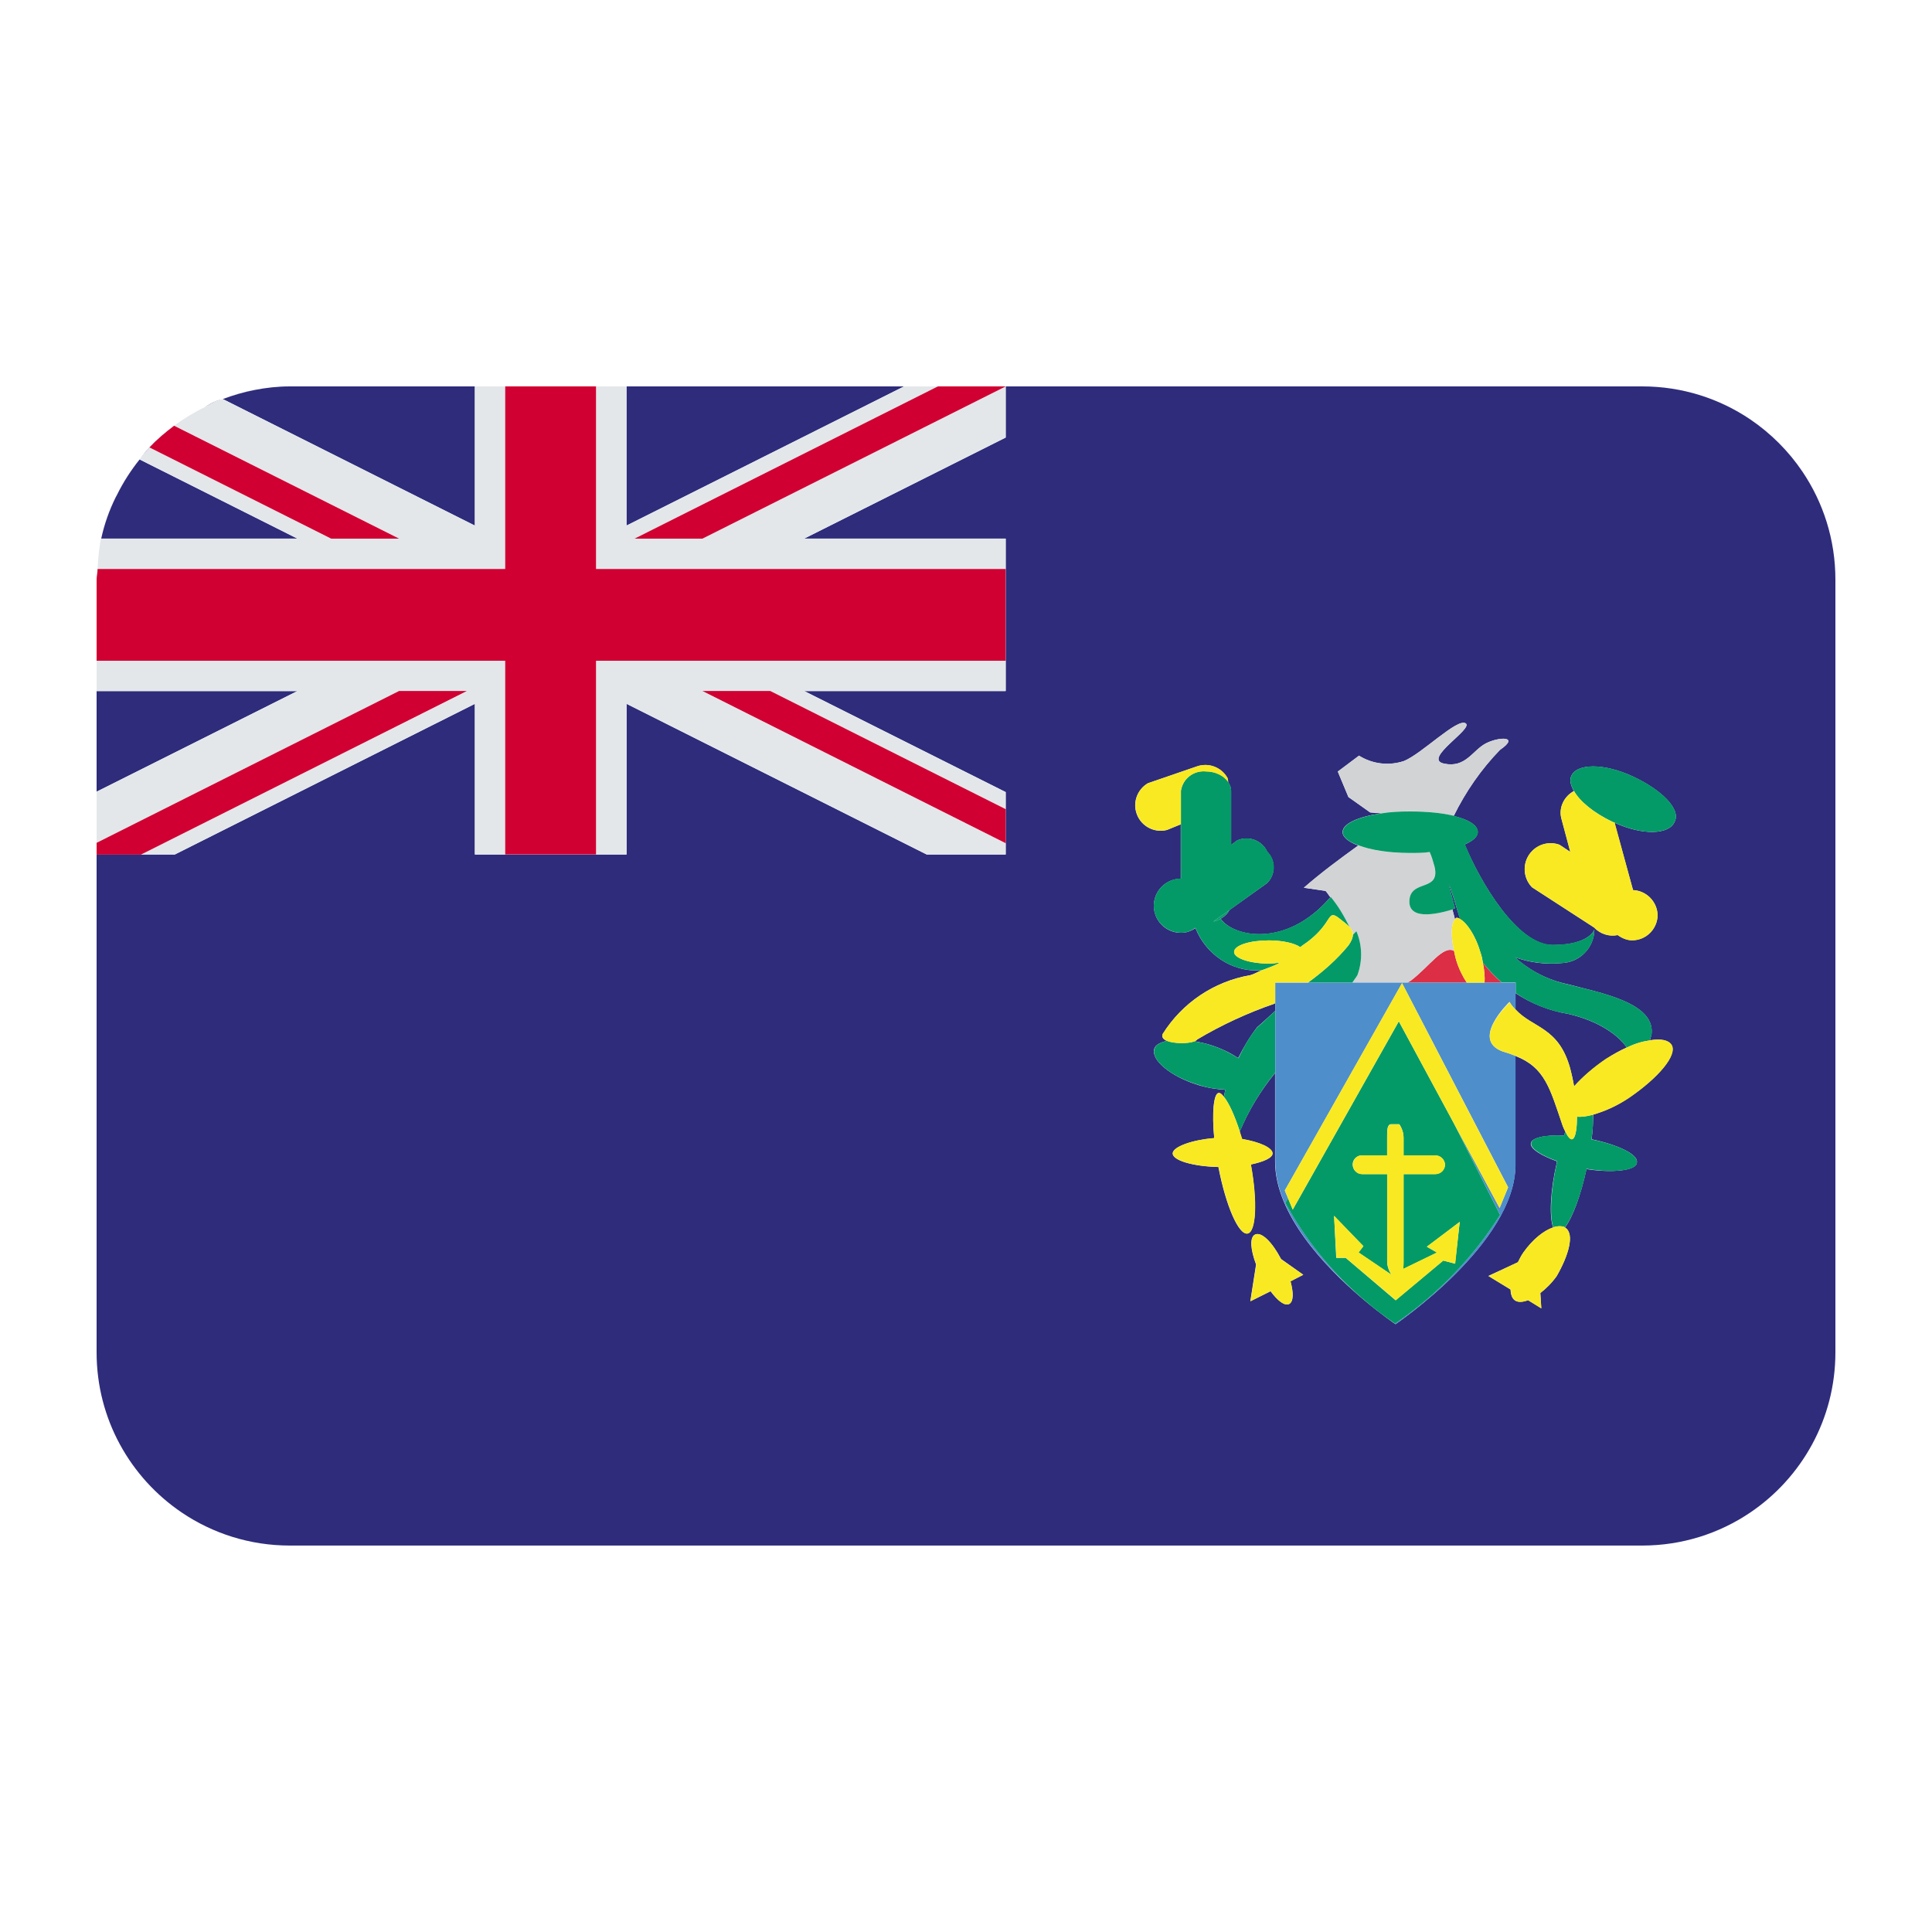 <?xml version="1.0" encoding="UTF-8"?><svg id="a" xmlns="http://www.w3.org/2000/svg" viewBox="0 0 40 40"><g><path d="M2,28c0,1.381,.7,2.598,1.764,3.317-1.064-.719-1.764-1.936-1.764-3.317Z" fill="#2e2c7b"/><path d="M36.236,31.317c-.638,.431-1.408,.683-2.236,.683,.828,0,1.598-.252,2.236-.683Z" fill="#2e2c7b"/><path d="M36.236,31.317c1.064-.719,1.764-1.936,1.764-3.317,0,1.381-.7,2.598-1.764,3.317Z" fill="#2e2c7b"/><path d="M3.603,8.815c-.267,.201-.503,.435-.712,.695,.067-.083,.131-.169,.204-.247,.155-.165,.327-.312,.508-.448Z" fill="#2e2c7b"/><path d="M3.605,8.814c.197-.148,.407-.277,.63-.387-.223,.11-.433,.239-.63,.387Z" fill="#2e2c7b"/><path d="M2.421,10.246c.132-.26,.287-.506,.468-.733-.181,.227-.339,.47-.468,.733Z" fill="#2e2c7b"/><path d="M4.569,8.275c-.114,.044-.221,.096-.33,.15,.079-.04,.153-.087,.236-.121,.03-.012,.062-.02,.094-.029Z" fill="#2e2c7b"/><path d="M2.094,11.152c.065-.301,.168-.586,.299-.855-.128,.271-.234,.554-.299,.855Z" fill="#2e2c7b"/><path d="M4.613,8.262c.214-.08,.435-.144,.663-.189-.23,.042-.449,.109-.663,.189Z" fill="#2e2c7b"/><path d="M6,32c-.828,0-1.598-.252-2.236-.683,.638,.431,1.408,.683,2.236,.683Z" fill="#2e2c7b"/><path d="M2.022,11.781c.012-.214,.028-.426,.072-.629-.044,.203-.06,.416-.072,.629Z" fill="#2e2c7b"/><path d="M6.156,11.152l-3.266-1.639h0c-.181,.226-.337,.472-.468,.733-.009,.018-.019,.034-.028,.052-.131,.269-.234,.554-.299,.855H6.156Z" fill="#2e2c7b"/><polygon points="18.716 8 12.972 8 12.972 10.883 18.716 8" fill="#2e2c7b"/><polygon points="6.156 14.306 2 14.306 2 16.392 6.157 14.306 6.156 14.306" fill="#2e2c7b"/><path d="M24.789,21.518c-.01,.015-.03,.029-.058,.04,.111,.02,.224,.043,.343,.081,.226,.073,.409,.167,.561,.267,.112-.224,.239-.441,.394-.64,.128-.108,.248-.226,.373-.337v-.16c-.008,.004-.014,.01-.022,.014-.554,.191-1.088,.438-1.592,.736Z" fill="#2e2c7b"/><path d="M32.464,20.991c-.396-.066-.764-.216-1.087-.429v.341c.362,.391,.895,.354,1.131,1.219,.034,.124,.061,.248,.082,.371,.16-.181,.385-.378,.665-.568,.144-.098,.287-.175,.424-.238-.172-.257-.589-.553-1.214-.696Z" fill="#2e2c7b"/><path d="M37.317,9.764c-.288-.426-.655-.793-1.08-1.081-.638-.431-1.408-.683-2.236-.683h-13.178v1.058l-4.174,2.094h4.174v3.153h-4.174l4.174,2.094v1.294h-1.636l-6.214-3.12v3.12h-3.14v-3.12l-6.215,3.12h-1.618v10.306c0,1.381,.7,2.598,1.764,3.317,.638,.431,1.408,.683,2.236,.683h28c.828,0,1.598-.252,2.236-.683,1.064-.719,1.764-1.936,1.764-3.317V12c0-.828-.252-1.598-.683-2.236Zm-10.629,17.234c-.095,.044-.239-.072-.383-.264l-.419,.209,.119-.763c-.116-.307-.136-.567-.02-.621,.13-.06,.351,.153,.539,.508l.46,.327-.267,.134c.067,.237,.067,.426-.029,.47Zm7.038-4.271c-.264,.179-.518,.287-.742,.349,.002,.144-.007,.316-.031,.511,.549,.115,.968,.315,.937,.48,0,.17-.514,.223-1.044,.138-.121,.559-.295,1.017-.448,1.211l.009,.002c.198,.132,.066,.582-.176,.999-.104,.148-.222,.261-.34,.354l.021,.316-.276-.168c-.107,.038-.206,.051-.273,.004-.061-.043-.084-.127-.091-.226l-.458-.28,.611-.282c.035-.067,.067-.134,.114-.201,.191-.272,.424-.458,.618-.52-.084-.216-.063-.758,.08-1.369-.308-.112-.544-.249-.544-.362,0-.128,.296-.19,.689-.172,.009-.028,.017-.054,.026-.081-.019-.041-.036-.071-.057-.131-.259-.758-.361-1.197-.977-1.436v2.259c0,1.614-2.482,3.294-2.482,3.294,0,0-.281-.19-.653-.502-.02-.018-.041-.034-.061-.052-.737-.63-1.779-1.715-1.779-2.817v-1.83c-.3,.367-.549,.774-.732,1.215,.015,.049,.03,.101,.044,.153,.356,.055,.633,.176,.633,.298,0,.094-.183,.175-.447,.228,.136,.763,.111,1.398-.069,1.43-.186,.033-.449-.579-.603-1.377-.528-.013-.946-.135-.946-.281,0-.136,.402-.283,.86-.316-.05-.524-.013-.911,.085-.936,.03-.008,.07,.023,.115,.079,.011-.048,.018-.097,.031-.145-.172-.01-.36-.037-.563-.099-.571-.176-.977-.516-.911-.747,.025-.087,.13-.136,.264-.166-.073-.031-.116-.076-.088-.142,.402-.646,1.062-1.09,1.812-1.219,.082-.022,.154-.069,.233-.098-.012,0-.023,0-.035,0-.592,.027-1.115-.336-1.331-.876-.073,.048-.154,.085-.247,.094-.308,.03-.582-.195-.612-.502-.03-.308,.195-.582,.502-.612,.017-.001,.035-.002,.052-.002v-1.127l-.286,.117c-.282,.072-.569-.098-.641-.381-.058-.228,.042-.467,.246-.586l1.021-.351c.24-.08,.502,.021,.626,.241,.012,.029,.01,.059,.016,.089,.036,.053,.061,.111,.061,.175v1.123l.121-.091c.237-.109,.517-.006,.626,.231,.177,.18,.177,.468,0,.648l-.782,.559c-.036,.074-.1,.134-.182,.18,.254,.372,1.354,.624,2.272-.444-.036-.042-.061-.091-.1-.131l-.45-.066c.358-.313,.741-.595,1.127-.874-.201-.076-.325-.173-.325-.279,0-.175,.329-.32,.801-.387l-.23-.019-.45-.319-.22-.527,.439-.329c.279,.175,.621,.215,.933,.11,.373-.154,1.098-.889,1.274-.78,.176,.11-.9,.736-.45,.834s.593-.274,.867-.417c.274-.143,.714-.154,.296,.132-.391,.403-.711,.866-.959,1.369,.301,.074,.498,.188,.498,.333,0,.096-.102,.184-.27,.257,.318,.77,1.085,2.082,1.818,2.082,.769,0,.867-.319,.867-.319-.005,.371-.299,.675-.67,.692-.331,.034-.665-.007-.977-.121,.309,.281,.689,.475,1.098,.56,.659,.176,1.768,.373,1.735,.999-.003,.063-.025,.104-.035,.16,.214-.033,.381-.008,.442,.093,.132,.209-.263,.681-.878,1.098Zm.944-5.71c-.118,.268-.667,.28-1.245,.015l.385,1.395c.28,.016,.503,.241,.509,.523-.006,.287-.24,.516-.527,.516-.114,0-.214-.044-.3-.107-.185,.038-.366-.025-.488-.156l-1.288-.834c-.206-.215-.198-.555,.016-.761,.148-.141,.363-.187,.555-.118l.226,.148-.182-.675c-.067-.236,.047-.473,.254-.586-.06-.108-.093-.212-.057-.303,.11-.274,.681-.274,1.274,0,.593,.275,1.01,.681,.867,.944Z" fill="#2e2c7b"/><polygon points="28.01 19.353 28.011 19.353 28.011 19.353 28.01 19.353" fill="#2e2c7b"/><path d="M30.233,19.028c-.009-.031-.023-.059-.031-.09-.428-1.395-.077-.132-.077-.132l-.056,.019c.016,.07,.04,.139,.055,.209,.008-.008,.013-.027,.023-.031,.023-.009,.055,.007,.086,.024Z" fill="#2e2c7b"/><path d="M9.833,10.883v-2.883h-3.833c-.248,0-.49,.027-.724,.073-.228,.045-.449,.109-.663,.189h-.001l5.221,2.622Z" fill="#2e2c7b"/></g><g><polygon points="20.82 14.31 16.65 14.31 20.82 16.4 20.82 16.75 15.95 14.31 14.54 14.31 20.82 17.46 20.82 17.69 19.19 17.69 12.97 14.57 12.97 17.69 12.34 17.69 12.34 13.68 20.82 13.68 20.82 14.31" fill="#e3e7ea"/><polygon points="20.82 9.06 16.65 11.15 20.82 11.15 20.82 11.78 12.34 11.78 12.34 8 12.97 8 12.97 10.88 18.72 8 19.42 8 13.14 11.15 14.54 11.15 20.82 8 20.82 9.06" fill="#e3e7ea"/><polygon points="10.46 13.68 10.46 17.69 9.83 17.69 9.83 14.57 3.62 17.69 2.92 17.69 9.67 14.31 8.26 14.31 2 17.45 2 16.39 6.16 14.31 2 14.31 2 13.68 10.46 13.68" fill="#e3e7ea"/><path d="M10.46,8v3.78H2.02c.01-.21,.03-.42,.07-.63H6.16l-3.27-1.64c.07-.08,.13-.17,.21-.25l3.76,1.89h1.4l-4.65-2.34c.19-.14,.4-.27,.63-.38,.08-.04,.15-.09,.23-.13,.03-.01,.07-.02,.1-.02,.01-.01,.03-.01,.04-.02l5.22,2.62v-2.88h.63Z" fill="#e3e7ea"/></g><g><polygon points="9.667 14.306 8.263 14.306 2 17.45 2 17.694 2.917 17.694 9.667 14.306" fill="#d00032"/><polygon points="14.543 14.306 20.822 17.458 20.822 16.753 15.947 14.306 14.543 14.306" fill="#d00032"/><path d="M6.859,11.152h1.404l-4.658-2.338h-.001c-.181,.138-.353,.285-.508,.45l3.763,1.889Z" fill="#d00032"/><polygon points="14.543 11.152 20.822 8 19.418 8 13.138 11.152 14.543 11.152" fill="#d00032"/><path d="M20.82,11.78v1.9H12.34v4.01h-1.88v-4.01H2v-1.68c0-.07,.02-.14,.02-.22H10.46v-3.78h1.88v3.78h8.48Z" fill="#d00032"/></g><g><path d="M30.702,19.934c.031,.157,.042,.297,.035,.41h.354c-.143-.123-.272-.26-.388-.41Z" fill="#dc2e44"/><path d="M30.104,19.686c-.228-.118-.5,.313-.891,.614-.024,.016-.05,.028-.074,.044h1.229c-.083-.125-.164-.283-.221-.472-.019-.065-.03-.124-.043-.186Z" fill="#dc2e44"/></g><path d="M30.099,16.892c.248-.503,.568-.967,.959-1.369,.417-.285-.022-.274-.296-.132-.275,.143-.417,.516-.867,.417s.626-.725,.45-.834c-.176-.11-.9,.626-1.274,.78-.312,.105-.654,.065-.933-.11l-.439,.329,.22,.527,.45,.319,.23,.019c.181-.026,.38-.041,.593-.041,.346,0,.661,.035,.907,.095Z" fill="#d2d3d4"/><path d="M28.01,19.353h0c.023-.025,.049-.048,.072-.074,.123,.29,.131,.616,.022,.911-.032,.053-.072,.101-.105,.154h1.14c.024-.016,.051-.028,.074-.044,.391-.301,.662-.732,.891-.614-.07-.321-.059-.576,.02-.651-.015-.071-.039-.139-.055-.209-.198,.065-.888,.263-.888-.151,0-.483,.648-.198,.516-.736-.026-.107-.06-.205-.095-.296-.13,.012-.266,.021-.41,.021-.436,0-.815-.063-1.069-.16-.386,.278-.768,.561-1.127,.874l.45,.066c.038,.04,.064,.089,.1,.131,.16,.186,.288,.392,.392,.613,.047,.047,.076,.1,.073,.165Z" fill="#d2d3d4"/><path d="M31.256,20.739v.011c.037,.06,.078,.108,.121,.154v-.56h-4.974v3.7c0,1.102,1.042,2.186,1.779,2.817-.634-.554-1.167-1.216-1.57-1.96l.055-.095-.066-.158,2.427-4.293,2.196,4.227-.176,.428-.954-1.768,.965,1.91c-.565,.89-1.305,1.656-2.174,2.251-.224-.151-.437-.317-.642-.491,.371,.312,.653,.502,.653,.502,0,0,2.482-1.68,2.482-3.294v-2.259c-.062-.024-.124-.049-.198-.069-.802-.22,.077-1.054,.077-1.054Z" fill="#4e8ecb"/><g><path d="M27.94,19.19c-.06-.06-.14-.12-.23-.19-.23-.17-.12,.09-.6,.47-.06,.05-.13,.09-.19,.14-.11-.08-.36-.14-.65-.14-.39,0-.72,.1-.72,.24,0,.13,.33,.24,.72,.24,.08,0,.15-.01,.23-.02-.12,.07-.25,.11-.38,.16h-.04c-.59,.03-1.11-.33-1.33-.88-.07,.05-.15,.09-.24,.1-.31,.03-.59-.2-.62-.5-.03-.31,.2-.59,.51-.62h.05v-1.82c.04-.25,.26-.42,.51-.4,.21,0,.38,.09,.47,.22,.04,.06,.06,.11,.06,.18v1.12l.12-.09c.24-.11,.52,0,.63,.23,.18,.18,.18,.47,0,.65l-.78,.56-.34,.24c.06-.01,.11-.04,.15-.06,.26,.37,1.36,.62,2.28-.45,.16,.19,.28,.4,.39,.62Z" fill="#039a67"/><path d="M25.46,18.84c-.04,.07-.1,.13-.19,.18-.04,.02-.09,.05-.15,.06l.34-.24Z" fill="#039a67"/><path d="M33.803,16.072c-.593-.274-1.164-.274-1.274,0-.036,.091-.004,.196,.057,.303,.121,.217,.404,.45,.8,.641,.014,.007,.026,.009,.04,.015,.578,.266,1.127,.254,1.245-.015,.143-.263-.275-.67-.867-.944Z" fill="#039a67"/><path d="M33.89,24.07c0,.17-.51,.22-1.04,.13-.12,.56-.3,1.02-.45,1.21-.06-.03-.15-.03-.24,0-.08-.21-.06-.76,.08-1.37-.31-.11-.54-.25-.54-.36,0-.13,.29-.19,.68-.17,.01-.03,.02-.06,.03-.08,.15,.32,.24,.12,.24-.31,.1,.01,.21-.01,.33-.04,.01,.14,0,.31-.03,.51,.55,.11,.97,.31,.94,.48Z" fill="#039a67"/><path d="M26.4,20.93v1.28c-.3,.37-.55,.78-.73,1.22-.11-.34-.23-.6-.33-.72l.03-.15c-.17-.01-.36-.03-.56-.1-.57-.17-.98-.51-.91-.74,.02-.09,.13-.14,.26-.17,.15,.06,.44,.06,.57,.01,.11,.02,.23,.04,.34,.08,.23,.07,.41,.17,.57,.27,.11-.23,.23-.45,.39-.64,.13-.11,.25-.23,.37-.34Z" fill="#039a67"/><path d="M28.083,19.278c-.023,.026-.049,.049-.072,.075h0c-.003,.06-.026,.129-.093,.221-.243,.294-.529,.544-.835,.769h.916c.033-.053,.074-.1,.105-.154,.109-.296,.101-.621-.022-.911Z" fill="#039a67"/><path d="M34.2,21.38c0,.06-.03,.1-.04,.16-.14,.02-.3,.06-.48,.15-.17-.26-.59-.56-1.22-.7-.39-.06-.76-.21-1.08-.43v-.22h-.29c-.14-.12-.27-.26-.39-.41-.01-.07-.02-.14-.05-.21-.1-.36-.29-.62-.42-.69l-.03-.09c-.11-.38-.17-.56-.2-.63,.02,.12,.13,.5,.13,.5,0,0-.03,0-.06,.02-.2,.06-.89,.26-.89-.16,0-.48,.65-.19,.52-.73-.03-.11-.06-.21-.1-.3-.13,.02-.26,.02-.41,.02-.43,0-.81-.06-1.07-.16-.2-.07-.32-.17-.32-.27,0-.18,.33-.32,.8-.39,.18-.03,.38-.04,.59-.04,.35,0,.66,.03,.91,.09,.3,.08,.5,.19,.5,.34,0,.09-.1,.18-.27,.25,.31,.77,1.08,2.08,1.82,2.08,.76,0,.86-.31,.86-.31,0,.37-.3,.67-.67,.69-.33,.03-.66-.01-.97-.12,.31,.28,.68,.47,1.09,.56,.66,.17,1.77,.37,1.74,1Z" fill="#039a67"/><path d="M31.058,25.153l-.965-1.91-1.132-2.097-2.196,3.898-.099-.237-.055,.095c.403,.744,.937,1.406,1.57,1.96,.02,.018,.041,.034,.061,.052,.204,.175,.417,.34,.642,.491,.87-.595,1.609-1.361,2.174-2.251Zm-3.393,.889l-.044-.867,.604,.626-.099,.132,.681,.461s-.088-.132-.088-.274v-1.812h-.516c-.109,0-.198-.089-.198-.198,0-.103,.083-.187,.186-.187h.527v-.373c0-.154,0-.275,.088-.275h.165s.088,.121,.088,.275v.373h.659c.105,0,.192,.082,.198,.187,0,.109-.089,.198-.198,.198h-.659v1.812c0,.058-.003,.109-.009,.156l.701-.342-.209-.121,.681-.516-.099,.867-.242-.066-.988,.823-1.032-.878h-.198Z" fill="#039a67"/></g><g><path d="M24.964,15.973c.203,0,.379,.091,.467,.221-.006-.03-.005-.06-.016-.089-.124-.22-.386-.321-.626-.241l-1.021,.351c-.204,.118-.304,.357-.246,.586,.072,.282,.359,.452,.641,.381l.286-.117v-.696c.039-.248,.266-.422,.516-.396Z" fill="#f9e923"/><path d="M34.32,18.95c-.01,.29-.24,.52-.53,.52-.11,0-.21-.05-.3-.11-.18,.04-.36-.03-.49-.16l-1.28-.83c-.21-.22-.2-.56,.01-.76,.15-.15,.37-.19,.56-.12l.22,.15-.18-.68c-.07-.23,.05-.47,.26-.58,.12,.21,.4,.45,.8,.64,.01,0,.02,0,.04,.01l.38,1.4c.28,.01,.5,.24,.51,.52Z" fill="#f9e923"/><path d="M25.9,24.11c.14,.76,.11,1.4-.07,1.43s-.45-.58-.6-1.38c-.53-.01-.95-.14-.95-.28s.41-.28,.86-.32c-.05-.52-.01-.91,.09-.93,.03-.01,.07,.02,.11,.08,.1,.12,.22,.38,.33,.72,.02,.05,.03,.1,.05,.15,.35,.06,.63,.18,.63,.3,0,.09-.19,.17-.45,.23Z" fill="#f9e923"/><path d="M30.702,19.934c-.014-.071-.027-.142-.05-.216-.106-.354-.288-.619-.419-.689-.031-.017-.063-.033-.086-.024-.01,.004-.014,.022-.023,.031-.079,.075-.089,.33-.02,.651,.013,.062,.023,.121,.043,.186,.057,.189,.138,.347,.221,.472h.368c.008-.113-.004-.252-.035-.41Z" fill="#f9e923"/><path d="M33.73,22.73c-.27,.18-.52,.28-.75,.35-.12,.03-.23,.05-.33,.04,0,.43-.09,.63-.24,.31-.02-.04-.04-.07-.06-.13-.26-.76-.36-1.2-.97-1.44-.07-.02-.13-.05-.2-.07-.8-.22,.08-1.04,.08-1.04,.03,.06,.07,.11,.12,.15,.36,.39,.89,.36,1.13,1.22,.03,.13,.06,.25,.08,.37,.16-.18,.38-.38,.66-.57,.15-.09,.29-.17,.43-.23,.18-.09,.34-.13,.48-.15,.22-.04,.38-.01,.45,.09,.13,.21-.27,.68-.88,1.1Z" fill="#f9e923"/><path d="M28.01,19.35c0,.06-.03,.13-.09,.22-.24,.3-.53,.55-.84,.77h-.68v.43c-.01,0-.01,.01-.02,.01-.55,.19-1.09,.44-1.59,.74-.01,.01-.03,.03-.06,.04-.13,.05-.42,.05-.57-.01-.07-.03-.11-.08-.09-.14,.41-.65,1.07-1.09,1.82-1.22,.08-.02,.15-.07,.23-.1,.13-.05,.26-.09,.38-.16-.08,.01-.15,.02-.23,.02-.39,0-.72-.11-.72-.24,0-.14,.33-.24,.72-.24,.29,0,.54,.06,.65,.14,.06-.05,.13-.09,.19-.14,.48-.38,.37-.64,.6-.47,.09,.07,.17,.13,.23,.19,.04,.04,.07,.1,.07,.16Z" fill="#f9e923"/><path d="M32.23,26.42c-.1,.14-.22,.26-.34,.35l.02,.32-.27-.17c-.11,.04-.21,.05-.27,0-.07-.04-.09-.13-.09-.22l-.46-.28,.61-.29c.03-.06,.06-.13,.11-.2,.19-.27,.43-.46,.62-.52,.09-.03,.18-.03,.24,0,0,.01,.01,0,.01,.01,.2,.13,.06,.58-.18,1Z" fill="#f9e923"/><path d="M26.72,26.53c.06,.23,.06,.42-.03,.47-.1,.04-.24-.07-.38-.27l-.42,.21,.12-.76c-.12-.31-.14-.57-.02-.62,.13-.06,.35,.15,.53,.51l.46,.32-.26,.14Z" fill="#f9e923"/><polygon points="28.961 21.145 30.093 23.242 31.047 25.01 31.223 24.582 29.027 20.354 26.6 24.648 26.666 24.806 26.765 25.043 28.961 21.145" fill="#f9e923"/><path d="M30.22,25.3l-.09,.86-.25-.06-.98,.82-1.04-.88h-.19l-.05-.87,.61,.63-.1,.13,.68,.46s-.09-.13-.09-.27v-1.81h-.52c-.11,0-.19-.09-.19-.2,0-.1,.08-.19,.18-.19h.53v-.37c0-.15,0-.27,.09-.27h.16s.09,.12,.09,.27v.37h.66c.1,0,.19,.08,.2,.19,0,.11-.09,.2-.2,.2h-.66v1.81c0,.06,0,.11-.01,.15l.7-.34-.21-.12,.68-.51Z" fill="#f9e923"/></g></svg>